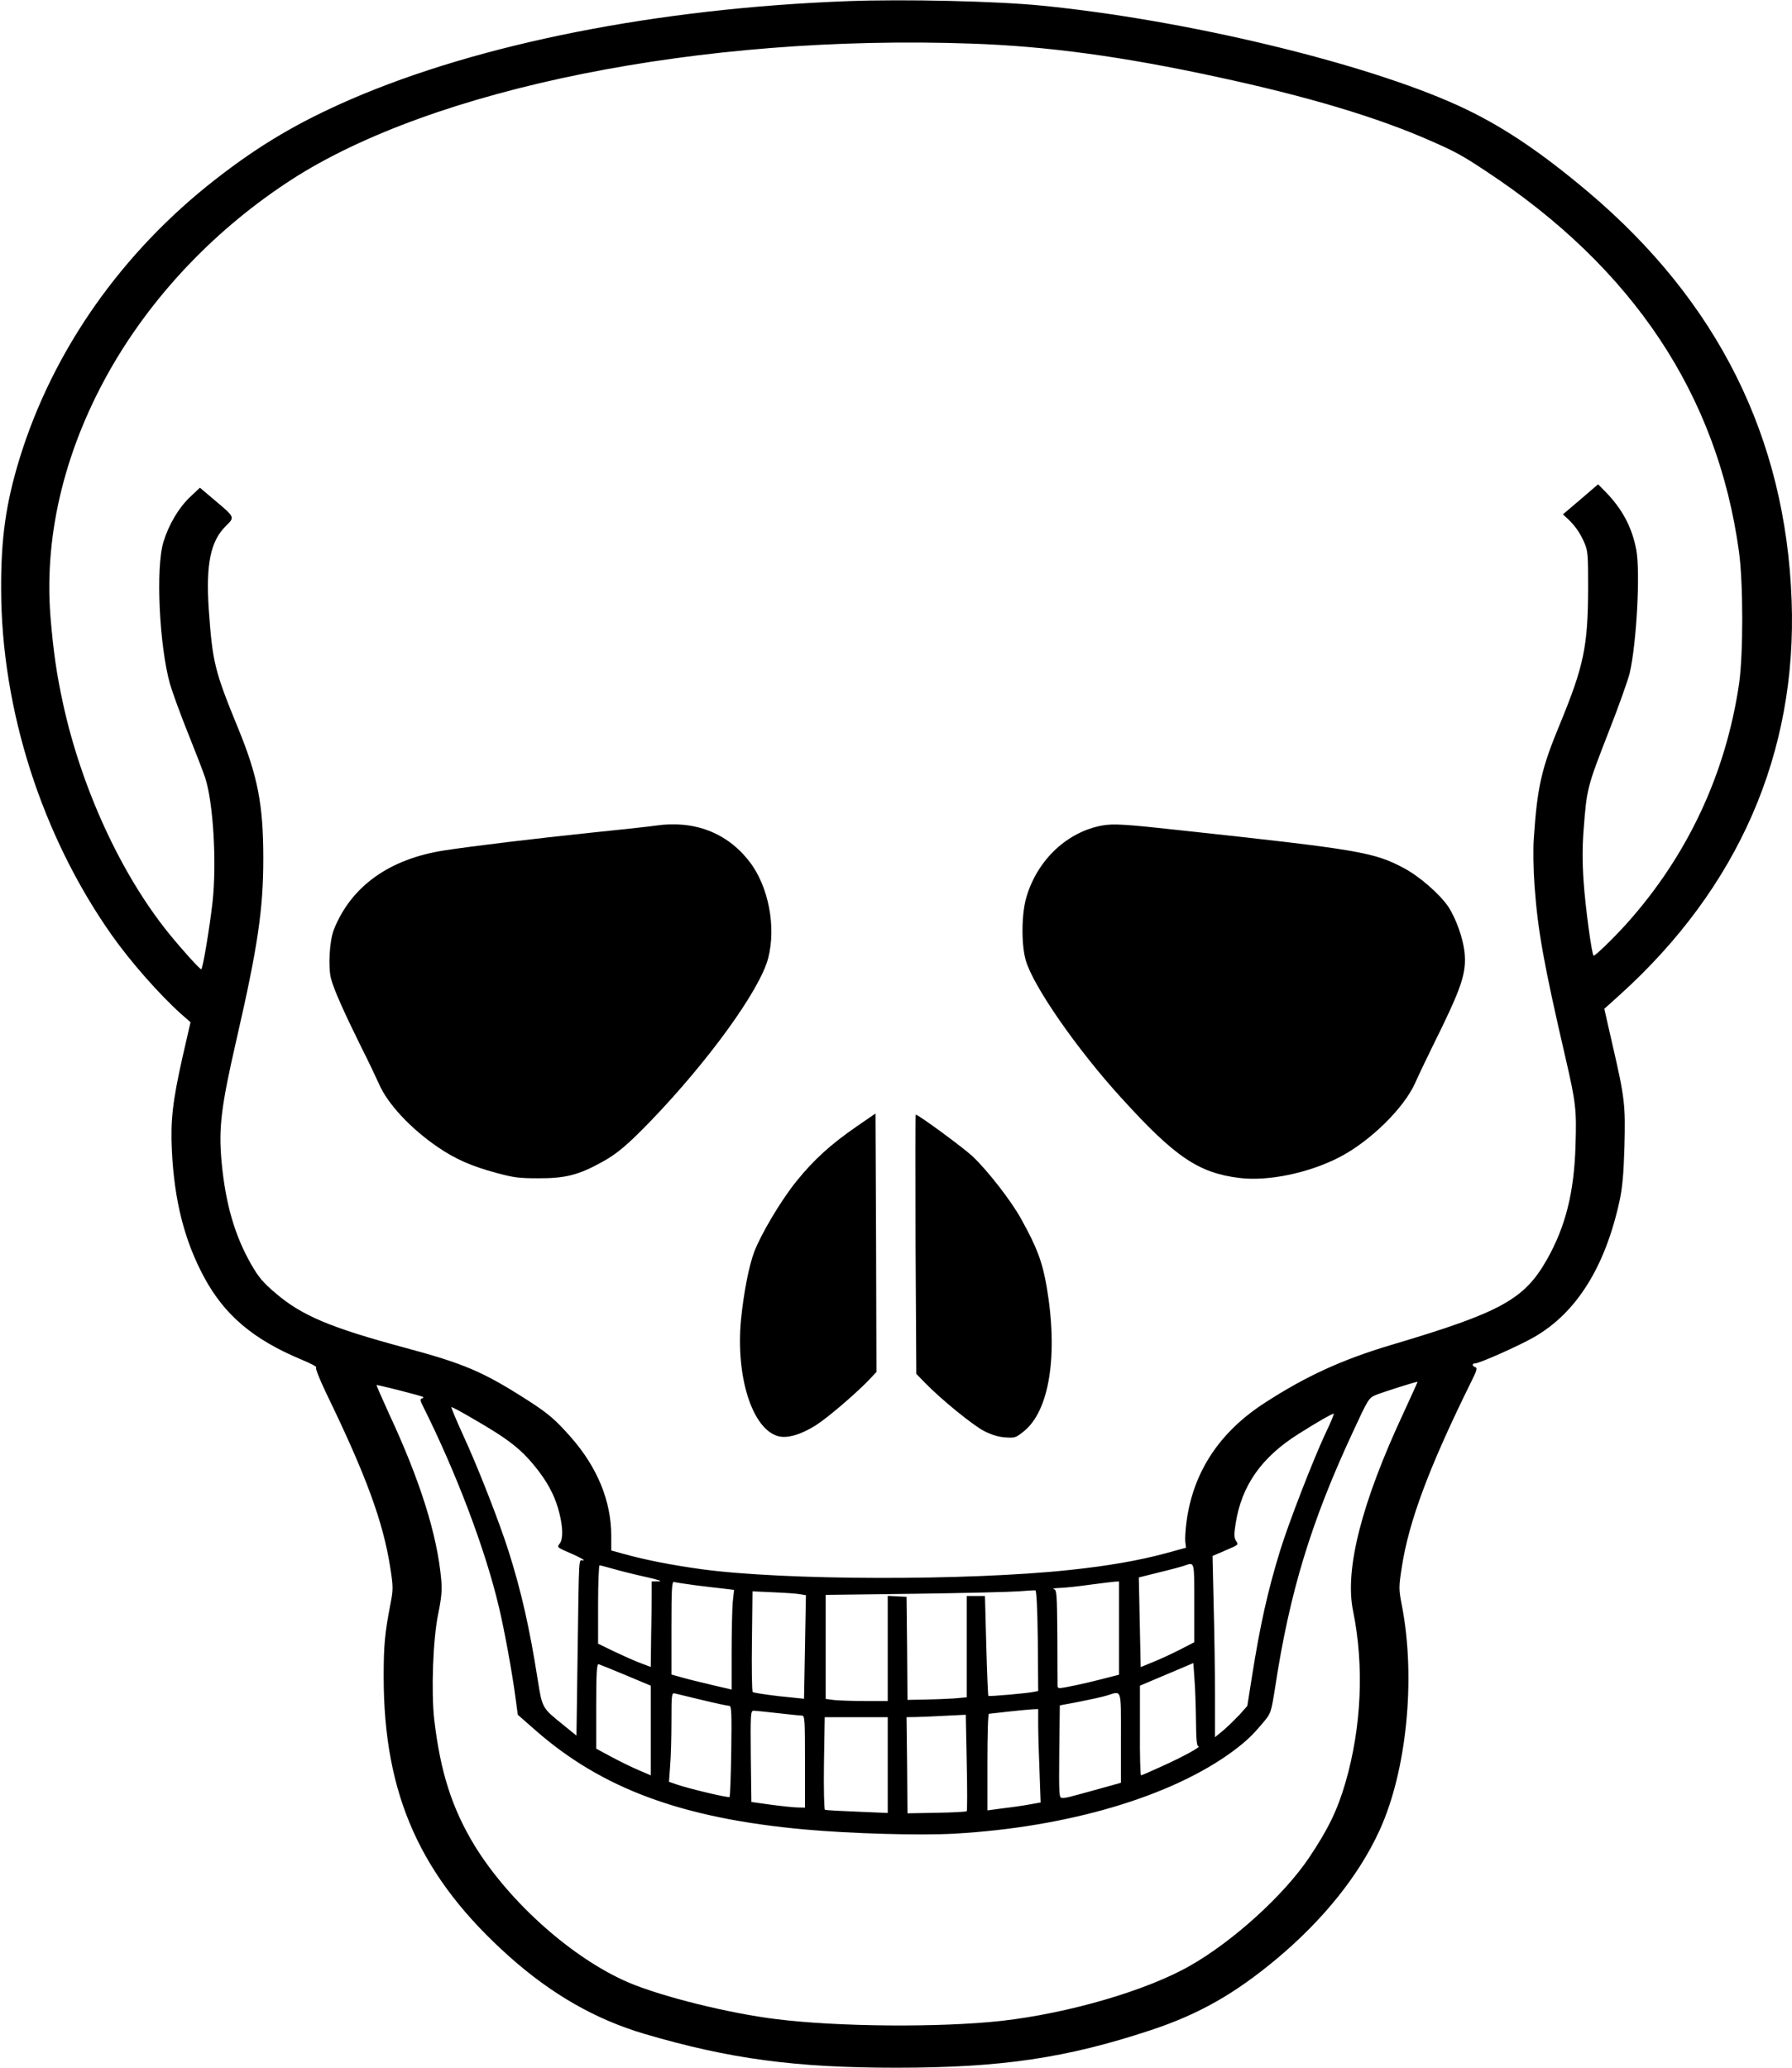 <svg width="286" height="330" viewBox="0 0 286 330" fill="none" xmlns="http://www.w3.org/2000/svg">
<path d="M135.376 0.18C105.029 1.315 76.573 6.935 55.981 15.855C47.607 19.491 41.363 23.177 34.369 28.643C19.391 40.322 8.465 55.919 3.152 73.09C0.93 80.334 0.15 85.877 0.18 94.102C0.24 113.309 6.694 133.444 17.86 149.273C20.802 153.45 25.454 158.735 28.906 161.829L30.407 163.144L29.116 168.764C27.555 175.751 27.195 178.793 27.435 183.691C27.826 191.658 29.447 198.052 32.598 203.878C35.84 209.885 40.403 213.752 48.027 216.949C49.528 217.568 50.608 218.135 50.458 218.213C50.278 218.316 50.999 220.12 52.109 222.441C58.473 235.563 61.144 242.885 62.285 250.181C62.765 253.275 62.765 253.688 62.315 255.982C61.414 260.7 61.234 262.505 61.234 267.609C61.234 286.533 67.148 299.655 81.346 312.314C88.07 318.295 95.063 322.291 102.808 324.586C116.375 328.582 126.881 330 143.03 330C159.84 330 170.226 328.453 183.703 323.993C191.388 321.441 197.091 318.192 203.785 312.598C211.199 306.384 216.872 299.32 220.144 292.179C224.526 282.666 225.997 267.764 223.716 256.111C223.235 253.636 223.235 253.275 223.716 250.181C224.826 242.834 228.098 234.094 234.822 220.481C235.692 218.754 235.813 218.316 235.452 218.187C234.912 218.006 234.912 217.594 235.422 217.594C236.113 217.594 242.536 214.732 244.848 213.391C251.601 209.524 256.194 202.177 258.475 191.658C258.926 189.621 259.136 187.275 259.256 183.047C259.436 176.395 259.316 175.235 257.365 166.805L256.044 161.004L258.475 158.813C277.476 141.668 286.841 120.115 285.941 95.803C284.98 69.79 274.144 48.108 253.462 30.628C245.598 24.002 239.385 19.877 232.631 16.809C217.682 10.003 189.196 3.171 166.293 0.902C159.119 0.18 144.381 -0.155 135.376 0.18ZM155.037 6.961C167.074 7.373 179.081 8.998 194.209 12.272C208.617 15.366 219.844 18.717 228.398 22.507C232.18 24.157 233.411 24.827 237.133 27.302C260.636 42.771 274.114 63.035 277.536 88.043C278.226 93.044 278.226 104.311 277.566 109.029C275.465 123.466 269.311 136.615 259.556 147.469C257.485 149.763 254.483 152.677 254.333 152.522C254.033 152.264 253.012 144.736 252.742 140.688C252.532 137.749 252.532 135.094 252.742 132.438C253.252 125.787 253.282 125.684 256.794 116.66C258.355 112.69 259.826 108.539 260.096 107.43C261.207 102.609 261.807 91.317 261.147 87.734C260.456 84.15 258.926 81.237 256.224 78.478L255.053 77.292L252.262 79.69L249.44 82.088L250.161 82.758C251.361 83.866 252.142 85.001 252.832 86.548C253.432 87.914 253.462 88.507 253.462 93.844C253.432 103.202 252.772 106.296 248.93 115.629C246.018 122.641 245.328 125.606 244.788 133.934C244.668 135.48 244.728 138.832 244.908 141.333C245.418 148.423 246.348 153.708 249.86 168.867C251.511 176.009 251.631 177.169 251.451 182.738C251.241 190.291 249.86 195.757 246.889 201.016C243.257 207.41 239.535 209.447 222.005 214.655C214.17 217.001 208.467 219.605 201.863 223.884C194.629 228.551 190.457 234.893 189.376 242.782C189.196 244.097 189.106 245.592 189.166 246.082L189.286 247.01L185.985 247.913C181.782 249.047 176.799 249.923 170.646 250.568C154.467 252.295 125.17 252.244 111.963 250.439C107.28 249.795 103.018 248.97 99.416 247.964L97.555 247.448V245.102C97.555 239.585 95.334 234.145 91.071 229.324C88.64 226.566 87.469 225.56 84.167 223.446C77.083 218.909 74.052 217.62 64.536 215.067C52.77 211.896 48.147 209.963 43.975 206.379C41.994 204.703 41.303 203.878 40.133 201.867C37.431 197.149 35.99 192.096 35.36 185.393C34.88 179.927 35.27 176.679 37.791 165.696C41.123 151.181 42.024 145.123 42.024 137.027C42.024 128.365 41.123 123.827 38.001 116.222C34.249 107.07 33.919 105.729 33.319 97.247C32.838 90.054 33.589 86.367 36.05 83.944C37.491 82.526 37.521 82.577 34.279 79.844L31.908 77.834L30.377 79.277C28.546 81.005 26.955 83.66 26.085 86.496C24.824 90.57 25.424 103.099 27.135 109.184C27.555 110.602 28.846 114.134 30.017 117.047C31.188 119.96 32.418 123.131 32.748 124.137C34.039 128.055 34.609 137.749 33.919 143.988C33.469 147.984 32.358 154.688 32.118 154.688C31.878 154.688 29.056 151.568 26.985 149.016C19.361 139.605 13.057 125.941 10.086 112.406C9.035 107.637 8.495 103.847 8.044 98.278C7.024 85.052 10.476 71.182 18.01 58.24C24.824 46.587 34.669 36.377 46.406 28.746C69.069 14.051 111.903 5.44 155.037 6.961ZM223.956 225.586C217.292 239.895 214.591 250.491 215.941 257.065C217.742 265.882 217.292 275.627 214.741 284.47C213.42 288.982 211.949 291.973 208.887 296.536C204.865 302.491 196.851 309.762 190.007 313.68C183.103 317.651 170.586 321.312 159.84 322.523C150.054 323.606 133.725 323.477 123.85 322.24C116.315 321.312 105.749 318.682 100.406 316.439C91.491 312.649 81.406 303.703 75.793 294.628C72.16 288.673 70.299 282.872 69.309 274.493C68.799 269.955 69.099 261.577 69.939 257.555C70.45 255.054 70.57 253.842 70.419 252.115C69.789 244.999 67.088 236.363 62.105 225.663C60.964 223.163 60.064 221.1 60.094 221.048C60.214 220.971 67.328 222.776 67.538 222.956C67.628 223.034 67.508 223.137 67.328 223.188C67.028 223.291 67.058 223.523 67.418 224.245C72.821 235.022 77.474 247.32 79.635 256.523C80.505 260.159 81.736 266.913 82.276 270.961L82.636 273.668L85.368 276.066C96.024 285.45 108.841 290.194 128.412 291.973C135.796 292.643 146.782 292.952 152.366 292.643C170.496 291.612 186.975 286.713 196.761 279.495C198.892 277.896 199.822 277.02 201.563 274.957C202.854 273.41 202.854 273.384 203.514 269.285C205.826 254.048 209.278 242.782 215.971 228.422C218.283 223.42 218.463 223.111 219.483 222.673C220.504 222.234 226.117 220.455 226.237 220.533C226.267 220.559 225.217 222.827 223.956 225.586ZM75.072 226.179C81.406 229.814 83.387 231.387 86.088 234.945C87.709 237.11 88.73 239.198 89.3 241.596C89.871 243.916 89.871 245.695 89.3 246.391C88.85 246.933 88.91 246.984 91.281 247.99C92.632 248.583 93.442 249.047 93.082 249.047C92.332 249.047 92.422 247.423 92.182 264.129L92.002 276.994L89.81 275.215C86.509 272.559 86.539 272.585 85.818 268.073C84.528 259.849 83.207 253.997 81.166 247.552C79.665 242.834 76.183 233.913 73.841 228.886C72.761 226.514 71.95 224.555 72.04 224.555C72.16 224.555 73.541 225.277 75.072 226.179ZM211.559 228.731C209.608 232.882 205.646 243.091 204.295 247.5C202.314 253.945 201.113 259.334 199.792 267.687L199.072 272.25L197.871 273.616C197.181 274.338 196.04 275.473 195.29 276.117L193.909 277.252V270.703C193.909 267.094 193.819 260.571 193.699 256.214L193.519 248.325L195.44 247.5C197.811 246.469 197.691 246.598 197.241 245.876C196.941 245.412 196.941 244.793 197.211 243.117C198.171 237.059 201.353 232.547 207.266 228.834C210.448 226.823 212.549 225.638 212.85 225.612C212.97 225.586 212.399 227.004 211.559 228.731ZM190.607 255.827V262.092L188.266 263.304C186.975 263.948 185.054 264.851 184.003 265.263L182.052 266.063L181.902 258.921L181.752 251.754L185.054 250.929C186.885 250.491 188.686 250.001 189.106 249.846C190.667 249.305 190.607 249.124 190.607 255.827ZM97.885 250.388C98.936 250.697 101.217 251.264 102.958 251.651C105.179 252.141 105.809 252.373 105.059 252.373L104.008 252.398V254.384C104.008 255.492 103.978 258.56 103.918 261.216L103.858 266.037L102.147 265.392C101.187 265.031 99.296 264.18 97.945 263.536L95.454 262.324V256.059C95.454 252.63 95.574 249.82 95.694 249.82C95.814 249.82 96.804 250.078 97.885 250.388ZM111.092 253.017C112.803 253.223 114.875 253.481 115.685 253.559L117.156 253.739L116.946 255.673C116.856 256.755 116.766 260.339 116.766 263.639V269.646L114.004 269.002C112.473 268.641 110.312 268.125 109.201 267.816L107.16 267.248V259.798C107.16 253.61 107.22 252.373 107.58 252.476C107.791 252.553 109.381 252.785 111.092 253.017ZM178.6 259.823V267.274L175.989 267.945C173.317 268.641 169.745 269.414 169.115 269.414C168.905 269.414 168.755 269.259 168.785 269.079C168.785 268.924 168.755 265.392 168.755 261.241C168.695 254.332 168.665 253.713 168.185 253.61C167.884 253.533 168.335 253.455 169.145 253.43C169.986 253.404 172.147 253.172 173.948 252.914C175.779 252.682 177.55 252.45 177.94 252.424L178.6 252.398V259.823ZM165.633 261.86L165.693 269.878L165.033 270.007C164.012 270.239 157.859 270.78 157.739 270.652C157.679 270.6 157.529 266.991 157.408 262.634L157.198 254.719H155.728H154.287V262.814V270.884L152.276 271.064C151.135 271.141 149.034 271.219 147.533 271.245L144.831 271.296L144.771 263.072L144.681 254.848L143.18 254.77L141.68 254.693V263.072V271.477H138.108C136.157 271.477 133.935 271.399 133.155 271.322L131.774 271.141V262.84V254.538L145.972 254.358C153.746 254.255 161.221 254.074 162.541 253.971C163.862 253.868 165.093 253.791 165.243 253.816C165.423 253.842 165.573 256.781 165.633 261.86ZM127.722 254.435L128.622 254.59L128.472 262.866L128.322 271.116L124.33 270.703C122.139 270.445 120.248 270.162 120.127 270.033C120.007 269.904 119.947 266.243 120.007 261.886L120.097 253.971L123.459 254.126C125.32 254.203 127.241 254.332 127.722 254.435ZM190.877 274.622C190.907 277.664 190.997 278.695 191.267 278.695C191.868 278.695 188.776 280.397 185.384 281.918C183.703 282.691 182.202 283.336 182.112 283.336C181.992 283.336 181.902 280.113 181.932 276.169V269.027L186.195 267.223L190.457 265.418L190.637 267.996C190.757 269.414 190.847 272.405 190.877 274.622ZM99.866 267.352L103.858 269.027V276.195V283.336L101.997 282.537C100.947 282.098 98.996 281.145 97.645 280.423L95.153 279.082V272.302C95.153 266.991 95.243 265.521 95.544 265.598C95.724 265.65 97.705 266.449 99.866 267.352ZM112.083 271.322C114.214 271.838 116.165 272.25 116.405 272.25C116.736 272.25 116.796 273.384 116.706 279.443C116.646 283.413 116.525 286.713 116.435 286.791C116.225 286.971 109.682 285.398 107.881 284.754L106.77 284.367L106.95 281.841C107.07 280.474 107.16 277.277 107.16 274.725C107.16 270.471 107.19 270.136 107.701 270.265C107.971 270.342 109.952 270.806 112.083 271.322ZM178.901 277.355V284.522L175.389 285.502C170.166 286.945 170.166 286.945 169.535 286.945C169.025 286.945 168.995 286.61 169.055 279.572L169.145 272.173L172.297 271.58C174.008 271.245 175.989 270.806 176.649 270.6C179.081 269.852 178.901 269.311 178.901 277.355ZM165.693 275.163C165.693 276.504 165.783 279.855 165.903 282.614L166.083 287.667L164.342 287.977C163.382 288.157 161.461 288.441 160.08 288.595L157.589 288.93V281.222C157.589 276.994 157.679 273.539 157.829 273.513C157.949 273.513 159.39 273.333 161.04 273.152C162.691 272.972 164.402 272.817 164.883 272.791L165.693 272.766V275.163ZM124.12 273.41C125.951 273.616 127.662 273.797 127.962 273.797C128.442 273.797 128.472 274.313 128.472 281.145V288.492L127.362 288.466C126.731 288.466 124.81 288.26 123.069 288.028L119.917 287.59L119.827 280.294C119.767 273.488 119.797 273.023 120.278 273.023C120.578 273.023 122.319 273.204 124.12 273.41ZM154.287 289.059C154.197 289.163 152.035 289.266 149.484 289.317L144.831 289.395L144.771 281.712L144.681 274.055L146.272 274.029C147.113 274.003 149.244 273.926 150.985 273.823L154.137 273.668L154.287 281.273C154.377 285.45 154.377 288.956 154.287 289.059ZM141.68 281.686V289.343L136.817 289.137C134.115 289.034 131.804 288.905 131.654 288.827C131.534 288.75 131.444 285.398 131.504 281.377L131.624 274.055H136.667H141.68V281.686Z" fill="black"/>
<path d="M104.609 131.768C103.798 131.897 99.116 132.413 94.253 132.902C85.398 133.83 75.522 135.016 70.99 135.713C62.165 137.053 56.041 141.436 53.28 148.371C52.59 150.098 52.349 154.327 52.83 156.183C53.25 157.859 54.961 161.674 57.692 167.191C58.773 169.305 60.004 171.935 60.484 172.992C61.865 176.189 65.557 180.134 69.909 183.098C72.671 184.98 75.222 186.115 79.245 187.198C82.036 187.945 82.787 188.048 85.848 188.048C90.201 188.074 92.332 187.533 96.054 185.47C98.425 184.181 100.106 182.763 103.708 179.051C113.043 169.383 121.238 158.065 122.589 152.96C123.91 147.933 122.649 141.436 119.617 137.517C116.045 132.877 110.762 130.866 104.609 131.768Z" fill="black"/>
<path d="M175.929 131.742C170.376 132.748 165.663 137.131 163.862 143.009C163.022 145.664 162.962 150.666 163.712 153.27C164.883 157.369 171.907 167.501 179.021 175.287C187.545 184.671 191.297 187.198 197.811 187.997C202.344 188.564 208.857 187.223 213.75 184.697C218.643 182.17 224.016 176.911 225.847 172.863C226.417 171.574 227.708 168.867 228.729 166.805C233.291 157.601 234.072 155.332 233.741 151.981C233.501 149.738 232.361 146.541 231.13 144.684C229.779 142.699 226.567 139.889 224.106 138.574C219.303 135.996 216.872 135.584 188.206 132.49C179.561 131.536 177.7 131.433 175.929 131.742Z" fill="black"/>
<path d="M136.727 179.773C132.614 182.609 129.913 185.058 127.181 188.435C124.75 191.4 121.478 196.891 120.368 199.805C119.527 202.022 118.687 206.379 118.266 210.581C117.396 219.656 120.037 228.035 124.15 229.195C125.561 229.608 127.722 229.015 130.123 227.52C131.924 226.411 136.637 222.389 138.768 220.146L139.879 218.96L139.819 198.335L139.728 177.71L136.727 179.773Z" fill="black"/>
<path d="M146.122 198.567L146.242 219.27L147.623 220.687C150.174 223.317 155.337 227.52 157.078 228.396C158.309 229.015 159.33 229.324 160.44 229.402C161.971 229.505 162.091 229.479 163.382 228.448C167.494 225.173 168.905 216.253 167.044 205.348C166.353 201.352 165.483 199.057 162.992 194.571C161.431 191.709 157.619 186.811 155.217 184.542C153.686 183.124 146.572 177.891 146.152 177.891C146.092 177.891 146.092 187.198 146.122 198.567Z" fill="black"/>
</svg>
